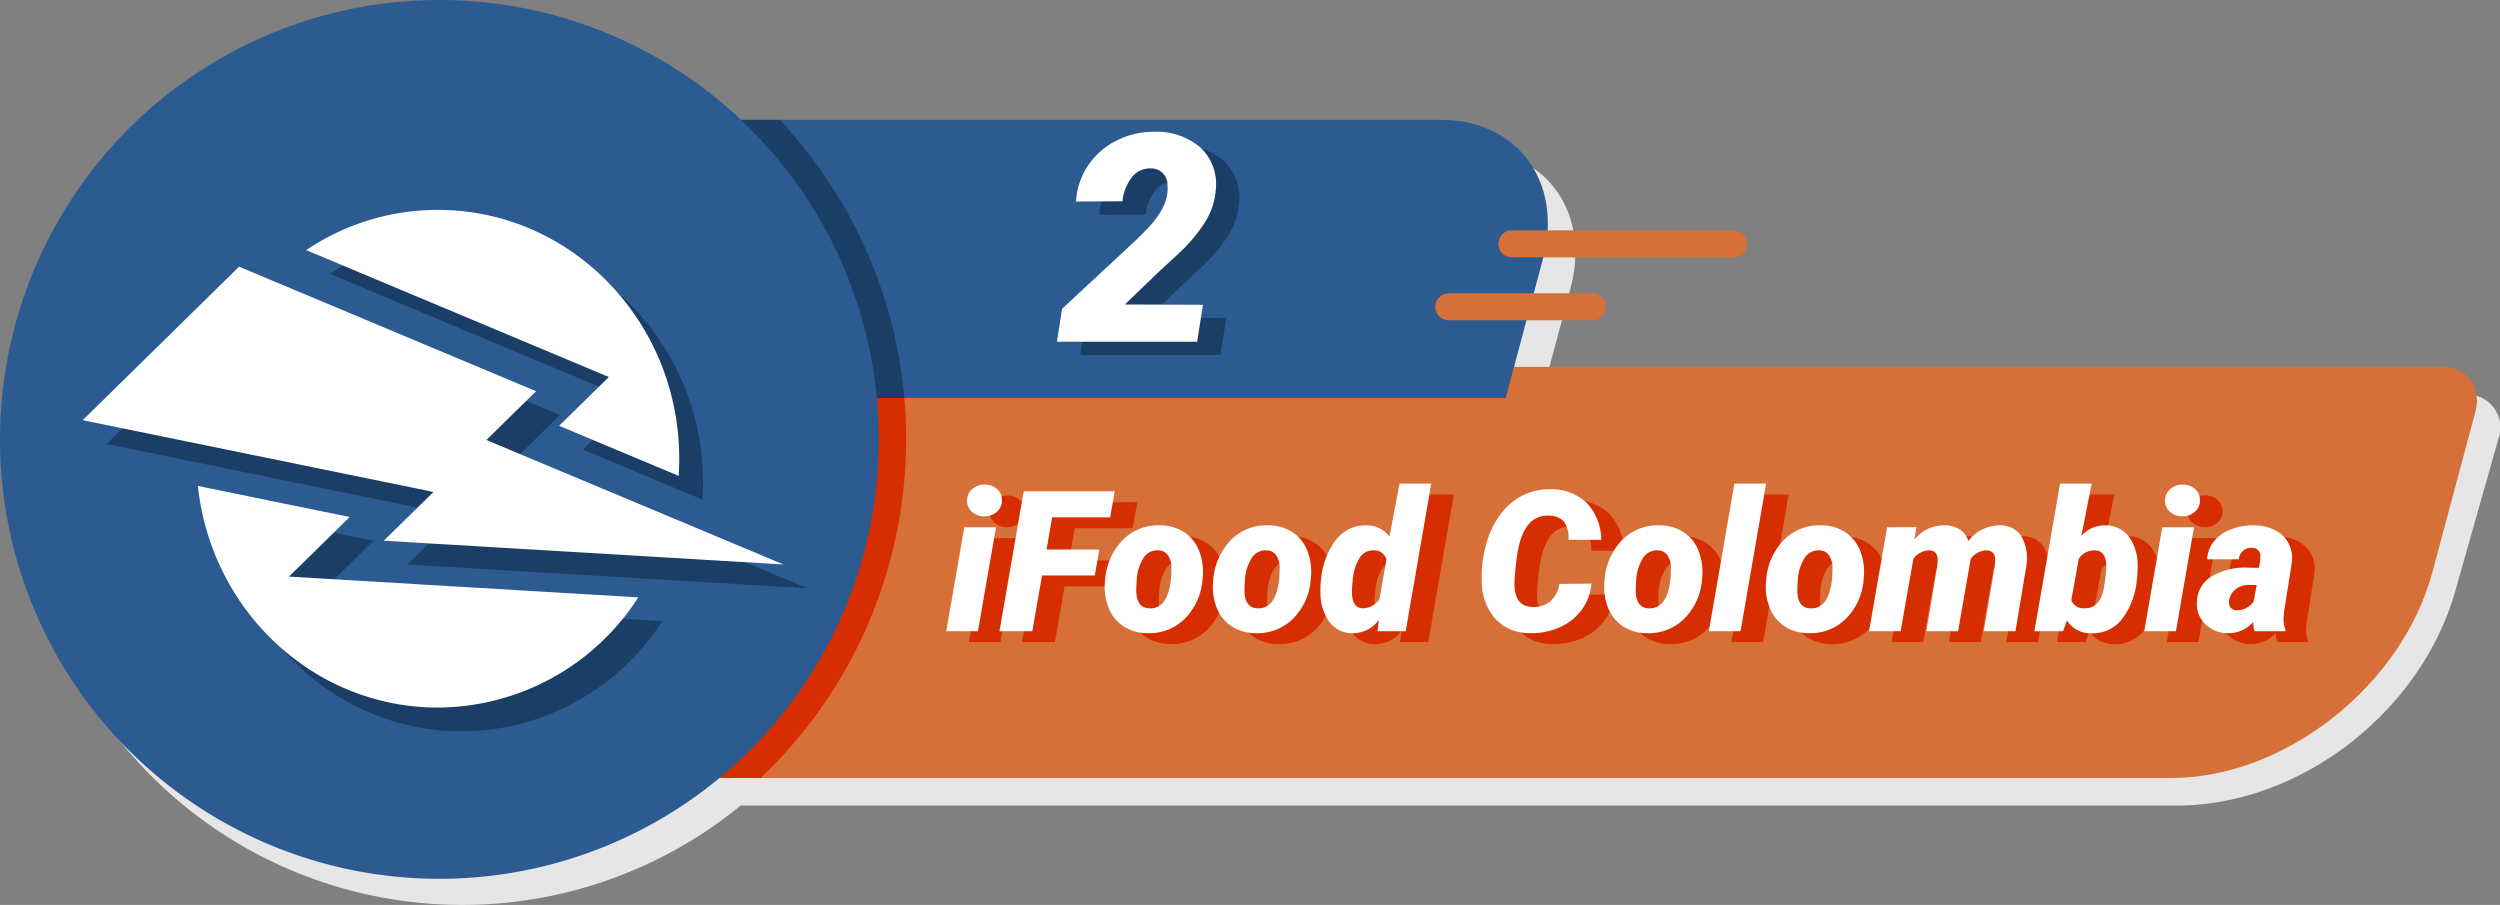 <svg xmlns="http://www.w3.org/2000/svg" width="292.194" height="105.766" viewBox="0 0 292.194 105.766">
  <rect x="0" y="0" width="292.194" height="105.766" fill="#808080" stroke="none"/>
  <g id="Grupo_1020781" data-name="Grupo 1020781" transform="translate(-495.935 -2610.649)">
    <path id="Trazado_749803" data-name="Trazado 749803" d="M376.057,3.11A51.174,51.174,0,0,1,411.7,17.5h81.978c8.94,0,14.3,7.314,11.9,16.254l-3.324,12.406H610.18a3.886,3.886,0,0,1,3.839,5.244l-5.032,17.742C605,83.212,590.911,94.21,576.443,94.21H408.584a51.357,51.357,0,1,1-32.527-91.1" transform="translate(173.912 2610.591)" fill="#e6e6e6" fill-rule="evenodd"/>
    <path id="Trazado_749804" data-name="Trazado 749804" d="M393.07,43.695H608.544c2.884,0,4.612,2.36,3.839,5.244L607.35,67.721c-3.54,13.214-17.248,24.026-30.463,24.026H380.195Z" transform="translate(172.871 2609.83)" fill="#d76f38" fill-rule="evenodd"/>
    <path id="Trazado_749805" data-name="Trazado 749805" d="M393.07,43.695h35.245a54.623,54.623,0,0,1-16.345,48.052H380.195Z" transform="translate(172.871 2609.83)" fill="#d62e00" fill-rule="evenodd"/>
    <path id="Trazado_749806" data-name="Trazado 749806" d="M377.019,14.277H491.276c8.941,0,14.3,7.314,11.9,16.255L498.82,46.788H368.308Z" transform="translate(173.094 2610.382)" fill="#2c5b91" fill-rule="evenodd"/>
    <path id="Trazado_749807" data-name="Trazado 749807" d="M377.019,14.277h36.938a54.351,54.351,0,0,1,14.577,32.511H368.307Z" transform="translate(173.094 2610.382)" fill="#1b3e66" fill-rule="evenodd"/>
    <path id="Trazado_749808" data-name="Trazado 749808" d="M373.33,0a51.357,51.357,0,1,1-51.358,51.357A51.357,51.357,0,0,1,373.33,0" transform="translate(173.963 2610.649)" fill="#2c5b91" fill-rule="evenodd"/>
    <path id="Trazado_749809" data-name="Trazado 749809" d="M373.478,7.937a43.569,43.569,0,1,1-43.569,43.569A43.569,43.569,0,0,1,373.478,7.937" transform="translate(173.814 2610.5)" fill="#2c5b91" fill-rule="evenodd"/>
    <path id="Trazado_749810" data-name="Trazado 749810" d="M502.022,27.437h25.925a1.575,1.575,0,1,1,0,3.151H502.022a1.575,1.575,0,1,1,0-3.151" transform="translate(170.616 2610.135)" fill="#d76f38" fill-rule="evenodd"/>
    <path id="Trazado_749811" data-name="Trazado 749811" d="M494.516,34.934h16.735a1.575,1.575,0,0,1,0,3.151H494.516a1.575,1.575,0,1,1,0-3.151" transform="translate(170.757 2609.994)" fill="#d76f38" fill-rule="evenodd"/>
    <path id="Trazado_755342" data-name="Trazado 755342" d="M16.253,0H-.133l.6-3.852,8.6-7.985,1.179-1.179q2.772-2.789,2.54-5.263a1.9,1.9,0,0,0-1.992-1.976,2.622,2.622,0,0,0-2.167,1.038,5.311,5.311,0,0,0-1.1,2.8l-5.429.033A8.29,8.29,0,0,1,3.47-20.544,8.584,8.584,0,0,1,6.8-23.491a9.489,9.489,0,0,1,4.441-1.046,7.851,7.851,0,0,1,5.479,1.917,5.9,5.9,0,0,1,1.693,5.005A8.168,8.168,0,0,1,17.191-14a18.654,18.654,0,0,1-3.113,3.7L11.555-7.969,7.8-4.35l9.131.033Z" transform="translate(622.323 2652.143)" fill="#1b3e66"/>
    <path id="Trazado_755343" data-name="Trazado 755343" d="M16.253,0H-.133l.6-3.852,8.6-7.985,1.179-1.179q2.772-2.789,2.54-5.263a1.9,1.9,0,0,0-1.992-1.976,2.622,2.622,0,0,0-2.167,1.038,5.311,5.311,0,0,0-1.1,2.8l-5.429.033A8.29,8.29,0,0,1,3.47-20.544,8.584,8.584,0,0,1,6.8-23.491a9.489,9.489,0,0,1,4.441-1.046,7.851,7.851,0,0,1,5.479,1.917,5.9,5.9,0,0,1,1.693,5.005A8.168,8.168,0,0,1,17.191-14a18.654,18.654,0,0,1-3.113,3.7L11.555-7.969,7.8-4.35l9.131.033Z" transform="translate(619.603 2650.588)" fill="#fff"/>
    <path id="Trazado_755344" data-name="Trazado 755344" d="M3.751,0H.045L2.156-12.151H5.862ZM2.482-15.217a1.713,1.713,0,0,1,.578-1.37,2.076,2.076,0,0,1,1.454-.55,2.144,2.144,0,0,1,1.443.494,1.684,1.684,0,0,1,.6,1.292,1.717,1.717,0,0,1-.573,1.376,2.083,2.083,0,0,1-1.46.545,2.171,2.171,0,0,1-1.432-.489A1.664,1.664,0,0,1,2.482-15.217Zm14.925,8.7H11.242L10.107,0H6.267L9.1-16.352H19.732L19.2-13.308H12.421L11.77-9.546h6.166Zm7.643-5.862a5.1,5.1,0,0,1,2.819.814,4.587,4.587,0,0,1,1.746,2.207,6.81,6.81,0,0,1,.4,3.145l-.022.247a7.2,7.2,0,0,1-2.078,4.515A5.846,5.846,0,0,1,23.557.225a5.082,5.082,0,0,1-2.8-.8,4.616,4.616,0,0,1-1.746-2.184,6.618,6.618,0,0,1-.41-3.122,7.491,7.491,0,0,1,2.05-4.762A5.81,5.81,0,0,1,25.05-12.376ZM22.3-5.88l-.034.662q-.157,2.5,1.527,2.545,2.179.067,2.527-3.532l.045-1.02a2.754,2.754,0,0,0-.376-1.609,1.371,1.371,0,0,0-1.174-.622,1.932,1.932,0,0,0-1.679.835A5.466,5.466,0,0,0,22.3-5.88Zm15.4-6.5a5.1,5.1,0,0,1,2.819.814,4.587,4.587,0,0,1,1.746,2.207,6.81,6.81,0,0,1,.4,3.145l-.022.247A7.2,7.2,0,0,1,40.56-1.449,5.846,5.846,0,0,1,36.2.225a5.082,5.082,0,0,1-2.8-.8,4.616,4.616,0,0,1-1.746-2.184,6.618,6.618,0,0,1-.41-3.122,7.491,7.491,0,0,1,2.05-4.762A5.81,5.81,0,0,1,37.7-12.376Zm-2.751,6.5-.034.662q-.157,2.5,1.527,2.545,2.179.067,2.527-3.532l.045-1.02a2.754,2.754,0,0,0-.376-1.609,1.371,1.371,0,0,0-1.174-.622,1.932,1.932,0,0,0-1.679.835A5.466,5.466,0,0,0,34.944-5.88ZM43.861-6.1a8.838,8.838,0,0,1,1.752-4.6,4.342,4.342,0,0,1,3.661-1.673,3.312,3.312,0,0,1,2.572,1.3l1.179-6.177h3.706L53.744,0H50.454l.157-1.314A3.792,3.792,0,0,1,47.59.236a3.347,3.347,0,0,1-2.746-1.3,5.72,5.72,0,0,1-1.061-3.42,10.518,10.518,0,0,1,.045-1.381Zm3.684.258a8.82,8.82,0,0,0-.079,1.258q0,1.864,1.258,1.9a2.356,2.356,0,0,0,1.943-1.044L51.5-8.389a1.5,1.5,0,0,0-1.482-1.067,1.889,1.889,0,0,0-1.668.893A5.759,5.759,0,0,0,47.545-5.84Zm27.908.27a5.9,5.9,0,0,1-1.129,3.055A6.384,6.384,0,0,1,71.741-.46a8,8,0,0,1-3.465.685,5.385,5.385,0,0,1-4.032-1.651A6.636,6.636,0,0,1,62.639-5.75a14.081,14.081,0,0,1,.4-3.964,10.479,10.479,0,0,1,1.628-3.734,7.482,7.482,0,0,1,2.662-2.381,6.91,6.91,0,0,1,3.352-.758,5.849,5.849,0,0,1,4.228,1.606,6.287,6.287,0,0,1,1.69,4.3l-3.83-.011a3.15,3.15,0,0,0-.539-2.134,2.366,2.366,0,0,0-1.774-.685q-3.032-.1-3.695,4.717a25.918,25.918,0,0,0-.3,3.111Q66.4-2.92,68.5-2.841a3,3,0,0,0,2.167-.668A3.342,3.342,0,0,0,71.7-5.525Zm7.974-6.806a5.1,5.1,0,0,1,2.819.814,4.587,4.587,0,0,1,1.746,2.207,6.81,6.81,0,0,1,.4,3.145l-.022.247A7.2,7.2,0,0,1,86.29-1.449,5.846,5.846,0,0,1,81.933.225a5.082,5.082,0,0,1-2.8-.8A4.616,4.616,0,0,1,77.39-2.763a6.618,6.618,0,0,1-.41-3.122,7.491,7.491,0,0,1,2.05-4.762A5.81,5.81,0,0,1,83.426-12.376Zm-2.751,6.5-.034.662q-.157,2.5,1.527,2.545Q84.347-2.605,84.7-6.2l.045-1.02a2.754,2.754,0,0,0-.376-1.609,1.371,1.371,0,0,0-1.174-.622,1.932,1.932,0,0,0-1.679.835A5.466,5.466,0,0,0,80.675-5.88ZM92.882,0H89.176l2.987-17.25H95.87Zm9.434-12.376a5.1,5.1,0,0,1,2.819.814,4.587,4.587,0,0,1,1.746,2.207,6.81,6.81,0,0,1,.4,3.145l-.022.247a7.2,7.2,0,0,1-2.078,4.515A5.846,5.846,0,0,1,100.822.225a5.082,5.082,0,0,1-2.8-.8A4.616,4.616,0,0,1,96.28-2.763a6.618,6.618,0,0,1-.41-3.122,7.491,7.491,0,0,1,2.05-4.762A5.81,5.81,0,0,1,102.316-12.376Zm-2.751,6.5-.034.662q-.157,2.5,1.527,2.545,2.179.067,2.527-3.532l.045-1.02a2.754,2.754,0,0,0-.376-1.609,1.371,1.371,0,0,0-1.174-.622,1.932,1.932,0,0,0-1.679.835A5.466,5.466,0,0,0,99.564-5.88Zm13.881-6.283L113.2-10.7a4.362,4.362,0,0,1,3.549-1.673,3.206,3.206,0,0,1,1.808.517,2.354,2.354,0,0,1,.943,1.314,4.625,4.625,0,0,1,3.695-1.831,2.863,2.863,0,0,1,2.5,1.263,5.261,5.261,0,0,1,.59,3.465L125.013,0h-3.706L122.6-7.65l.045-.662q0-1.11-1.044-1.144a2.392,2.392,0,0,0-1.819,1L118.308,0H114.6l1.28-7.628.045-.673q0-1.155-1.044-1.155a2.376,2.376,0,0,0-1.8,1L111.592,0H107.9l2.111-12.151ZM139.2-6.053A8.805,8.805,0,0,1,137.456-1.4a4.356,4.356,0,0,1-3.661,1.64,3.222,3.222,0,0,1-2.763-1.5L130.572,0h-3.347l3-17.25h3.695l-1.2,6.1a3.667,3.667,0,0,1,2.729-1.224,3.423,3.423,0,0,1,2.785,1.275,5.559,5.559,0,0,1,1.056,3.408,12.36,12.36,0,0,1-.056,1.4Zm-3.672-.219a11.634,11.634,0,0,0,.1-1.3q0-1.805-1.292-1.884a2.213,2.213,0,0,0-1.92.975l-.876,4.843a1.486,1.486,0,0,0,1.527.953q1.808.056,2.28-2.355l.157-1ZM143.768,0h-3.706l2.111-12.151h3.706ZM142.5-15.217a1.713,1.713,0,0,1,.578-1.37,2.076,2.076,0,0,1,1.454-.55,2.144,2.144,0,0,1,1.443.494,1.684,1.684,0,0,1,.6,1.292A1.717,1.717,0,0,1,146-13.976a2.083,2.083,0,0,1-1.46.545,2.171,2.171,0,0,1-1.432-.489A1.664,1.664,0,0,1,142.5-15.217ZM152.965,0a3.3,3.3,0,0,1-.157-1.1A3.748,3.748,0,0,1,149.832.225,3.662,3.662,0,0,1,147.2-.831a3.173,3.173,0,0,1-.977-2.5,3.564,3.564,0,0,1,1.651-3.038,7.783,7.783,0,0,1,4.357-1.061l1.235.022.135-.685.045-.6a.965.965,0,0,0-1.022-1.056,1.42,1.42,0,0,0-1.494,1.336l-3.706.011a3.52,3.52,0,0,1,.8-2.128,4.726,4.726,0,0,1,2.016-1.393,7.044,7.044,0,0,1,2.712-.455,5.431,5.431,0,0,1,2.42.578,3.6,3.6,0,0,1,1.555,1.516,3.873,3.873,0,0,1,.393,2.24l-.91,5.716-.056.7a3.069,3.069,0,0,0,.213,1.415L156.559,0Zm-2.111-2.448a2.383,2.383,0,0,0,1.988-1l.371-1.954-.955-.011a2.516,2.516,0,0,0-1.527.522,1.981,1.981,0,0,0-.752,1.365,1,1,0,0,0,.174.758A.889.889,0,0,0,150.854-2.448Z" transform="translate(609.122 2685.696)" fill="#d62e00"/>
    <path id="Trazado_755345" data-name="Trazado 755345" d="M3.751,0H.045L2.156-12.151H5.862ZM2.482-15.217a1.713,1.713,0,0,1,.578-1.37,2.076,2.076,0,0,1,1.454-.55,2.144,2.144,0,0,1,1.443.494,1.684,1.684,0,0,1,.6,1.292,1.717,1.717,0,0,1-.573,1.376,2.083,2.083,0,0,1-1.46.545,2.171,2.171,0,0,1-1.432-.489A1.664,1.664,0,0,1,2.482-15.217Zm14.925,8.7H11.242L10.107,0H6.267L9.1-16.352H19.732L19.2-13.308H12.421L11.77-9.546h6.166Zm7.643-5.862a5.1,5.1,0,0,1,2.819.814,4.587,4.587,0,0,1,1.746,2.207,6.81,6.81,0,0,1,.4,3.145l-.022.247a7.2,7.2,0,0,1-2.078,4.515A5.846,5.846,0,0,1,23.557.225a5.082,5.082,0,0,1-2.8-.8,4.616,4.616,0,0,1-1.746-2.184,6.618,6.618,0,0,1-.41-3.122,7.491,7.491,0,0,1,2.05-4.762A5.81,5.81,0,0,1,25.05-12.376ZM22.3-5.88l-.034.662q-.157,2.5,1.527,2.545,2.179.067,2.527-3.532l.045-1.02a2.754,2.754,0,0,0-.376-1.609,1.371,1.371,0,0,0-1.174-.622,1.932,1.932,0,0,0-1.679.835A5.466,5.466,0,0,0,22.3-5.88Zm15.4-6.5a5.1,5.1,0,0,1,2.819.814,4.587,4.587,0,0,1,1.746,2.207,6.81,6.81,0,0,1,.4,3.145l-.022.247A7.2,7.2,0,0,1,40.56-1.449,5.846,5.846,0,0,1,36.2.225a5.082,5.082,0,0,1-2.8-.8,4.616,4.616,0,0,1-1.746-2.184,6.618,6.618,0,0,1-.41-3.122,7.491,7.491,0,0,1,2.05-4.762A5.81,5.81,0,0,1,37.7-12.376Zm-2.751,6.5-.034.662q-.157,2.5,1.527,2.545,2.179.067,2.527-3.532l.045-1.02a2.754,2.754,0,0,0-.376-1.609,1.371,1.371,0,0,0-1.174-.622,1.932,1.932,0,0,0-1.679.835A5.466,5.466,0,0,0,34.944-5.88ZM43.861-6.1a8.838,8.838,0,0,1,1.752-4.6,4.342,4.342,0,0,1,3.661-1.673,3.312,3.312,0,0,1,2.572,1.3l1.179-6.177h3.706L53.744,0H50.454l.157-1.314A3.792,3.792,0,0,1,47.59.236a3.347,3.347,0,0,1-2.746-1.3,5.72,5.72,0,0,1-1.061-3.42,10.518,10.518,0,0,1,.045-1.381Zm3.684.258a8.82,8.82,0,0,0-.079,1.258q0,1.864,1.258,1.9a2.356,2.356,0,0,0,1.943-1.044L51.5-8.389a1.5,1.5,0,0,0-1.482-1.067,1.889,1.889,0,0,0-1.668.893A5.759,5.759,0,0,0,47.545-5.84Zm27.908.27a5.9,5.9,0,0,1-1.129,3.055A6.384,6.384,0,0,1,71.741-.46a8,8,0,0,1-3.465.685,5.385,5.385,0,0,1-4.032-1.651A6.636,6.636,0,0,1,62.639-5.75a14.081,14.081,0,0,1,.4-3.964,10.479,10.479,0,0,1,1.628-3.734,7.482,7.482,0,0,1,2.662-2.381,6.91,6.91,0,0,1,3.352-.758,5.849,5.849,0,0,1,4.228,1.606,6.287,6.287,0,0,1,1.69,4.3l-3.83-.011a3.15,3.15,0,0,0-.539-2.134,2.366,2.366,0,0,0-1.774-.685q-3.032-.1-3.695,4.717a25.918,25.918,0,0,0-.3,3.111Q66.4-2.92,68.5-2.841a3,3,0,0,0,2.167-.668A3.342,3.342,0,0,0,71.7-5.525Zm7.974-6.806a5.1,5.1,0,0,1,2.819.814,4.587,4.587,0,0,1,1.746,2.207,6.81,6.81,0,0,1,.4,3.145l-.022.247A7.2,7.2,0,0,1,86.29-1.449,5.846,5.846,0,0,1,81.933.225a5.082,5.082,0,0,1-2.8-.8A4.616,4.616,0,0,1,77.39-2.763a6.618,6.618,0,0,1-.41-3.122,7.491,7.491,0,0,1,2.05-4.762A5.81,5.81,0,0,1,83.426-12.376Zm-2.751,6.5-.034.662q-.157,2.5,1.527,2.545Q84.347-2.605,84.7-6.2l.045-1.02a2.754,2.754,0,0,0-.376-1.609,1.371,1.371,0,0,0-1.174-.622,1.932,1.932,0,0,0-1.679.835A5.466,5.466,0,0,0,80.675-5.88ZM92.882,0H89.176l2.987-17.25H95.87Zm9.434-12.376a5.1,5.1,0,0,1,2.819.814,4.587,4.587,0,0,1,1.746,2.207,6.81,6.81,0,0,1,.4,3.145l-.022.247a7.2,7.2,0,0,1-2.078,4.515A5.846,5.846,0,0,1,100.822.225a5.082,5.082,0,0,1-2.8-.8A4.616,4.616,0,0,1,96.28-2.763a6.618,6.618,0,0,1-.41-3.122,7.491,7.491,0,0,1,2.05-4.762A5.81,5.81,0,0,1,102.316-12.376Zm-2.751,6.5-.034.662q-.157,2.5,1.527,2.545,2.179.067,2.527-3.532l.045-1.02a2.754,2.754,0,0,0-.376-1.609,1.371,1.371,0,0,0-1.174-.622,1.932,1.932,0,0,0-1.679.835A5.466,5.466,0,0,0,99.564-5.88Zm13.881-6.283L113.2-10.7a4.362,4.362,0,0,1,3.549-1.673,3.206,3.206,0,0,1,1.808.517,2.354,2.354,0,0,1,.943,1.314,4.625,4.625,0,0,1,3.695-1.831,2.863,2.863,0,0,1,2.5,1.263,5.261,5.261,0,0,1,.59,3.465L125.013,0h-3.706L122.6-7.65l.045-.662q0-1.11-1.044-1.144a2.392,2.392,0,0,0-1.819,1L118.308,0H114.6l1.28-7.628.045-.673q0-1.155-1.044-1.155a2.376,2.376,0,0,0-1.8,1L111.592,0H107.9l2.111-12.151ZM139.2-6.053A8.805,8.805,0,0,1,137.456-1.4a4.356,4.356,0,0,1-3.661,1.64,3.222,3.222,0,0,1-2.763-1.5L130.572,0h-3.347l3-17.25h3.695l-1.2,6.1a3.667,3.667,0,0,1,2.729-1.224,3.423,3.423,0,0,1,2.785,1.275,5.559,5.559,0,0,1,1.056,3.408,12.36,12.36,0,0,1-.056,1.4Zm-3.672-.219a11.634,11.634,0,0,0,.1-1.3q0-1.805-1.292-1.884a2.213,2.213,0,0,0-1.92.975l-.876,4.843a1.486,1.486,0,0,0,1.527.953q1.808.056,2.28-2.355l.157-1ZM143.768,0h-3.706l2.111-12.151h3.706ZM142.5-15.217a1.713,1.713,0,0,1,.578-1.37,2.076,2.076,0,0,1,1.454-.55,2.144,2.144,0,0,1,1.443.494,1.684,1.684,0,0,1,.6,1.292A1.717,1.717,0,0,1,146-13.976a2.083,2.083,0,0,1-1.46.545,2.171,2.171,0,0,1-1.432-.489A1.664,1.664,0,0,1,142.5-15.217ZM152.965,0a3.3,3.3,0,0,1-.157-1.1A3.748,3.748,0,0,1,149.832.225,3.662,3.662,0,0,1,147.2-.831a3.173,3.173,0,0,1-.977-2.5,3.564,3.564,0,0,1,1.651-3.038,7.783,7.783,0,0,1,4.357-1.061l1.235.022.135-.685.045-.6a.965.965,0,0,0-1.022-1.056,1.42,1.42,0,0,0-1.494,1.336l-3.706.011a3.52,3.52,0,0,1,.8-2.128,4.726,4.726,0,0,1,2.016-1.393,7.044,7.044,0,0,1,2.712-.455,5.431,5.431,0,0,1,2.42.578,3.6,3.6,0,0,1,1.555,1.516,3.873,3.873,0,0,1,.393,2.24l-.91,5.716-.056.7a3.069,3.069,0,0,0,.213,1.415L156.559,0Zm-2.111-2.448a2.383,2.383,0,0,0,1.988-1l.371-1.954-.955-.011a2.516,2.516,0,0,0-1.527.522,1.981,1.981,0,0,0-.752,1.365,1,1,0,0,0,.174.758A.889.889,0,0,0,150.854-2.448Z" transform="translate(606.484 2684.425)" fill="#fff"/>
    <path id="Trazado_749812" data-name="Trazado 749812" d="M376.167,27.833c15.581,0,28.213,13.021,28.213,29.083q0,1.011-.066,2.006l-13.972-5.856,5.81-5.7L360.783,32.535a27.476,27.476,0,0,1,15.384-4.7M399.6,73.121A27.968,27.968,0,0,1,376.167,86c-14.537,0-26.505-11.334-28.044-25.9l17.738,3.63-7.092,6.964ZM352.933,34.47,334.658,52.412l41,8.388-5.81,5.7,46.713,2.776L381.84,54.728l5.81-5.7Z" transform="translate(173.725 2610.127)" fill="#1b3e66" fill-rule="evenodd"/>
    <path id="Trazado_749813" data-name="Trazado 749813" d="M373.332,25c15.581,0,28.213,13.021,28.213,29.083q0,1.011-.067,2.006l-13.971-5.856,5.81-5.7L357.948,29.7A27.476,27.476,0,0,1,373.332,25M396.76,70.286a27.968,27.968,0,0,1-23.428,12.879c-14.537,0-26.505-11.334-28.044-25.9l17.738,3.63-7.092,6.964ZM350.1,31.635,331.823,49.577l41,8.388-5.81,5.7,46.713,2.776L379.005,51.893l5.81-5.7Z" transform="translate(173.778 2610.181)" fill="#fff" fill-rule="evenodd"/>
  </g>
</svg>

